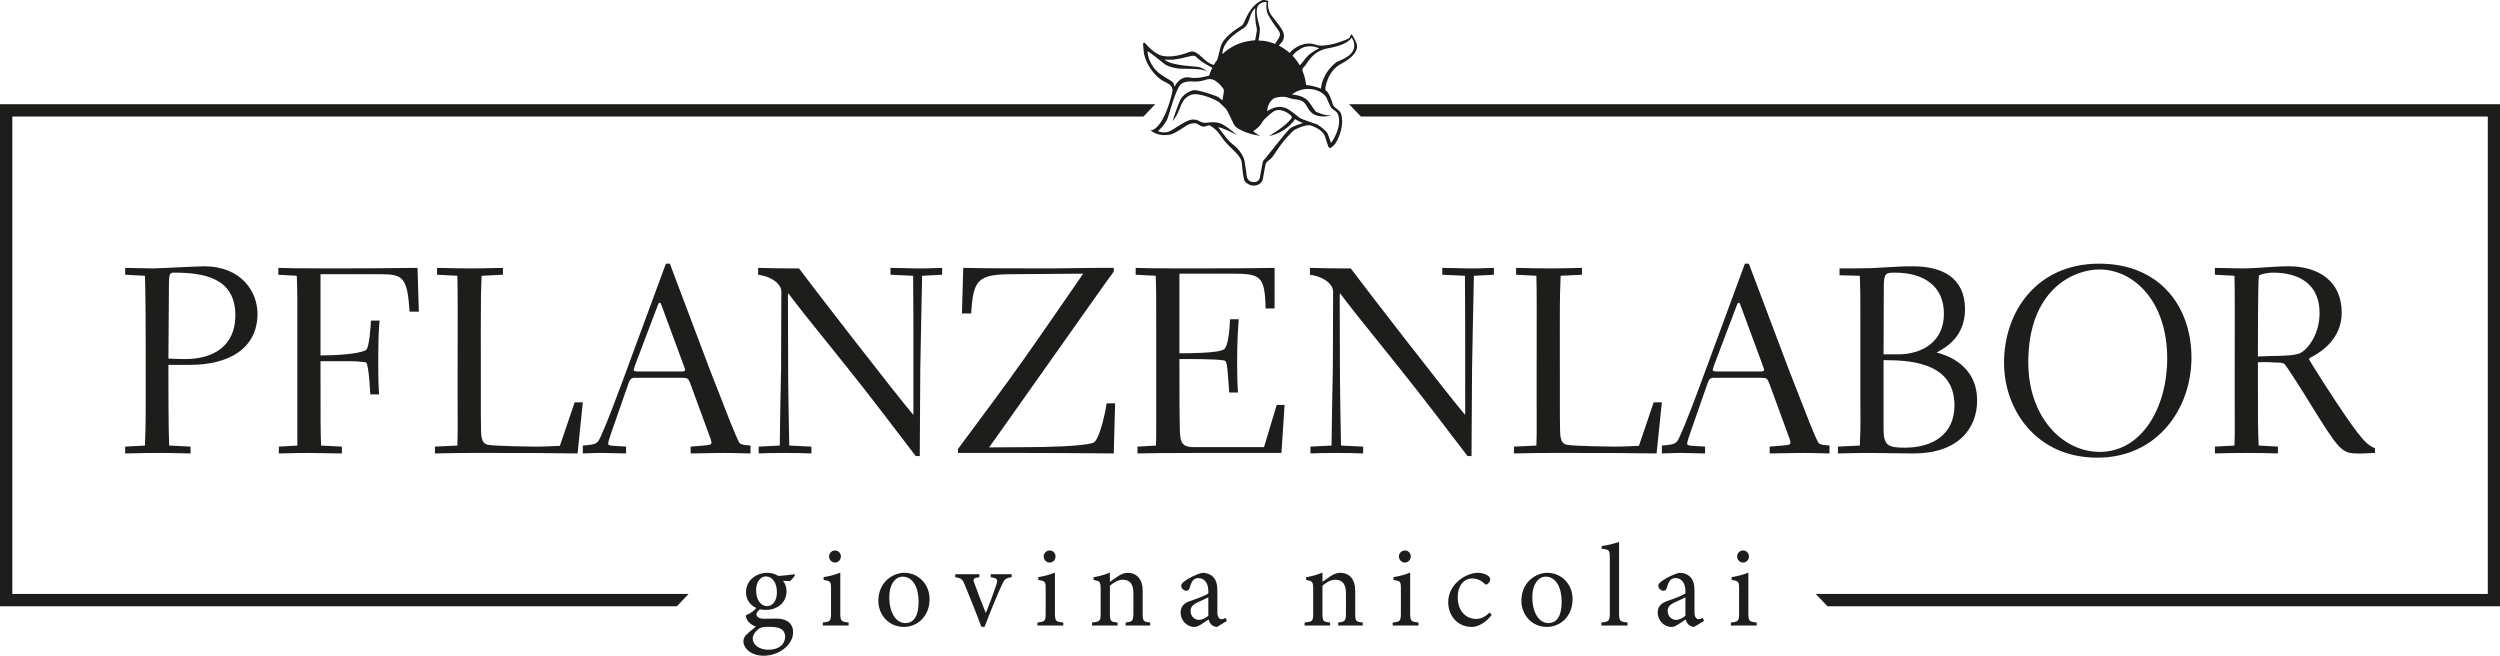 <?xml version="1.0" encoding="UTF-8" standalone="no"?>
<!-- Generator: Adobe Illustrator 16.0.0, SVG Export Plug-In . SVG Version: 6.00 Build 0)  -->

<svg
   xmlns:dc="http://purl.org/dc/elements/1.1/"
   xmlns:cc="http://creativecommons.org/ns#"
   xmlns:rdf="http://www.w3.org/1999/02/22-rdf-syntax-ns#"
   xmlns:svg="http://www.w3.org/2000/svg"
   xmlns="http://www.w3.org/2000/svg"
   xmlns:sodipodi="http://sodipodi.sourceforge.net/DTD/sodipodi-0.dtd"
   xmlns:inkscape="http://www.inkscape.org/namespaces/inkscape"
   version="1.1"
   id="Ebene_1"
   x="0px"
   y="0px"
   width="1152.226"
   height="302.204"
   viewBox="0 0 1152.226 302.204"
   enable-background="new 0 0 430.867 117.099"
   xml:space="preserve"
   inkscape:version="0.91 r13725"
   sodipodi:docname="logo.svg"><defs
     id="defs73" /><sodipodi:namedview
     pagecolor="#ffffff"
     bordercolor="#666666"
     borderopacity="1"
     objecttolerance="10"
     gridtolerance="10"
     guidetolerance="10"
     inkscape:pageopacity="0"
     inkscape:pageshadow="2"
     inkscape:window-width="1920"
     inkscape:window-height="1137"
     id="namedview71"
     showgrid="false"
     units="px"
     fit-margin-top="0"
     fit-margin-left="0"
     fit-margin-right="0"
     fit-margin-bottom="0"
     inkscape:zoom="1"
     inkscape:cx="492.94662"
     inkscape:cy="167.38551"
     inkscape:window-x="0"
     inkscape:window-y="27"
     inkscape:window-maximized="1"
     inkscape:current-layer="Ebene_1" /><g
     id="g3"
     transform="matrix(2.71,0,0,2.71,-7.631,-7.469)"><g
       id="g5"><path
         d="m 35.222,78.711 0,1.164 c -1.076,0 -2.778,-0.088 -5.559,-0.088 -2.781,0 -4.482,0.088 -5.559,0.088 l 0,-1.164 3.362,-0.18 C 27.556,76.11 27.6,75.573 27.6,69.744 27.6,54.322 27.556,52.617 27.466,49.659 l -3.362,-0.181 0,-1.164 c 1.076,0 3.048,0.09 4.572,0.09 0.718,0 2.601,-0.09 4.482,-0.18 1.883,-0.09 3.721,-0.18 4.349,-0.18 6.411,0 9.102,4.394 9.102,8.069 0,5.829 -4.753,8.697 -11.478,8.697 l -3.675,0 c 0,3.318 0,10.939 0.134,13.72 l 3.632,0.181 z M 31.458,63.738 c 1.164,0.044 1.883,0.088 2.822,0.088 4.799,0 8.563,-2.196 8.563,-7.44 0,-6.367 -5.335,-7.264 -10.445,-7.264 -0.628,0 -0.853,0.089 -0.853,2.018 l -0.087,12.598 z"
         id="path7"
         inkscape:connector-curvature="0"
         style="fill:#1d1d1b" /><path
         d="m 50.153,49.479 0,-1.164 c 1.434,0.045 2.914,0.09 8.52,0.09 2.734,0 8.249,0 15.151,-0.09 l 0.225,7.441 -1.569,0 c -0.404,-5.738 -1.032,-6.365 -4.887,-6.365 l -10.267,0 0,13.809 c 2.734,0 6.411,-0.225 7.711,-0.896 0.584,-0.27 0.853,-4.305 0.853,-5.022 l 1.48,0 c -0.135,1.255 -0.225,3.407 -0.225,7.263 0,2.734 0.044,3.945 0.134,5.291 l -1.479,0 c -0.225,-4.125 -0.538,-5.425 -0.763,-5.47 -1.12,-0.134 -1.748,-0.181 -3.092,-0.181 l -4.619,0 c 0,10.402 0,11.567 0.09,14.348 l 3.543,0.18 0,1.164 c -1.614,0 -3.677,-0.088 -5.829,-0.088 -2.33,0 -3.856,0.088 -4.887,0.088 l 0,-1.164 3.139,-0.18 0,-25.107 c 0,-1.436 -0.046,-2.467 -0.09,-3.767 l -3.139,-0.18 z"
         id="path9"
         inkscape:connector-curvature="0"
         style="fill:#1d1d1b" /><path
         d="m 101.041,79.875 c -6.323,-0.088 -7.443,-0.088 -17.621,-0.088 -3.854,0 -5.379,0.088 -6.635,0.088 l 0,-1.164 3.811,-0.18 c 0.09,-2.421 0.046,-2.958 0.046,-8.787 0,-15.422 0.044,-17.127 -0.046,-20.085 l -3.45,-0.181 0,-1.164 c 1.12,0 2.778,0.09 5.648,0.09 2.778,0 4.526,-0.09 5.559,-0.09 l 0,1.164 -3.633,0.182 c -0.091,2.421 -0.135,2.958 -0.135,8.787 0,15.915 0,17.664 0.091,18.426 0.134,0.853 0.357,1.479 1.39,1.569 1.254,0.18 7.083,0.27 7.621,0.27 1.929,0 3.139,-0.09 4.349,-0.135 l 2.511,-7.396 1.39,0 -0.896,8.694 z"
         id="path11"
         inkscape:connector-curvature="0"
         style="fill:#1d1d1b" /><path
         d="m 130.451,79.875 c -1.12,0 -2.376,-0.088 -4.482,-0.088 -1.301,0 -2.467,0.045 -5.695,0.088 l 0,-1.164 2.152,-0.18 c 1.211,-0.09 1.391,-0.18 1.391,-0.537 0,-0.18 -0.225,-0.854 -0.358,-1.167 l -3.272,-8.921 c -0.313,-0.807 -0.45,-0.896 -1.39,-0.896 l -8.071,0 c -0.492,0 -0.761,0.225 -0.986,0.852 l -3.049,8.742 c -0.178,0.537 -0.448,1.345 -0.448,1.568 0,0.27 0.225,0.359 0.853,0.404 l 2.196,0.135 0,1.164 c -1.12,0 -2.645,-0.088 -4.078,-0.088 -1.57,0 -2.423,0.088 -3.273,0.088 l 0,-1.344 c 2.331,-0.18 2.511,-0.314 3.049,-1.568 0.402,-0.943 0.896,-1.839 3.497,-8.833 l 7.577,-20.533 0.672,0 6.814,18.067 c 3.227,8.295 4.303,11.073 4.932,12.239 0.134,0.313 0.357,0.538 1.972,0.628 l 0,1.344 z M 118.839,65.933 c 0.357,0 0.494,-0.134 0.494,-0.269 0,-0.09 -0.091,-0.402 -0.225,-0.717 l -3.721,-10.088 c -0.136,-0.359 -0.226,-0.627 -0.359,-0.627 -0.179,0 -0.269,0.224 -0.448,0.717 l -3.721,9.818 c -0.09,0.357 -0.271,0.718 -0.271,0.941 0,0.134 0.225,0.224 0.809,0.224 l 7.442,0 z"
         id="path13"
         inkscape:connector-curvature="0"
         style="fill:#1d1d1b" /><path
         d="M 158.563,80.325 C 155.245,75.977 150.268,69.432 147.085,65.486 139.33,55.846 138.478,54.77 136.907,52.663 l -0.09,0.09 0.046,14.258 c 0,0.941 0.09,7.666 0.18,11.521 l 3.765,0.18 0,1.164 c -1.12,-0.043 -2.196,-0.088 -4.482,-0.088 -2.286,0 -3.362,0.045 -4.482,0.088 l 0,-1.164 3.586,-0.18 c 0.044,-4.35 0.135,-8.743 0.225,-13.092 l 0.044,-13.18 c 0,-0.853 -1.12,-2.377 -3.944,-2.781 l 0,-1.164 c 3.496,0.09 3.9,0.09 6.948,0.09 2.287,3.094 16.723,21.744 19.457,24.926 l 0,-8.921 c 0,-3.722 0,-11.522 -0.046,-14.75 l -3.854,-0.181 0,-1.164 c 3.633,0.09 1.614,0 4.395,0.09 1.164,0.045 3.675,-0.09 4.393,-0.09 l 0,1.164 -3.406,0.181 c -0.046,2.511 -0.313,14.659 -0.313,15.915 l -0.091,14.75 -0.675,0 z"
         id="path15"
         inkscape:connector-curvature="0"
         style="fill:#1d1d1b" /><path
         d="m 192.234,79.875 c -3.229,-0.043 -11.655,-0.088 -15.78,-0.088 l -10.716,0 0,-0.672 c 10.178,-13.63 11.612,-15.782 21.296,-29.814 l -12.15,0.09 c -5.738,0.045 -6.545,0.851 -6.902,6.68 l -1.57,0 0.224,-7.756 c 3.497,0.09 10.983,0.09 14.931,0.09 1.658,0 9.146,-0.135 10.669,-0.09 l 0,0.627 c -1.882,2.557 -2.824,3.945 -11.521,16.23 -7.487,10.579 -8.293,11.746 -9.686,13.674 l 6.861,-0.045 c 1.926,0 9.102,-0.09 10.894,-0.762 0.806,-0.361 1.748,-3.633 2.242,-6.682 l 1.435,0 -0.227,8.518 z"
         id="path17"
         inkscape:connector-curvature="0"
         style="fill:#1d1d1b" /><path
         d="m 220.749,79.788 -14.032,0 c -6.949,0 -8.069,0.045 -10.445,0.088 l 0,-1.164 3.139,-0.18 c 0.044,-1.166 0.044,-2.242 0.044,-3.498 l 0,-16.811 c 0,-5.561 0,-6.143 -0.09,-8.563 l -3.407,-0.181 0,-1.164 c 1.435,0.045 3.229,0.09 7.129,0.09 5.47,0 10.984,0 16.499,-0.09 l 0,6.903 -1.526,0 c -0.134,-5.559 -0.851,-5.917 -5.693,-5.917 l -8.967,0 0,13.538 c 1.389,0 6.635,0 7.575,-0.671 0.897,-0.673 0.985,-4.484 1.032,-5.111 l 1.48,0 c -0.09,1.345 -0.271,3.318 -0.271,7.174 0,2.465 0.046,3.899 0.134,5.289 l -1.479,0 c -0.359,-5.11 -0.404,-5.379 -0.897,-5.469 -1.524,-0.27 -6.007,-0.226 -7.575,-0.226 0,4.753 0,11.971 0.134,13.093 0.181,1.523 0.807,1.883 2.465,1.883 l 11.791,0 2.152,-7.174 1.345,0 -0.537,8.161 z"
         id="path19"
         inkscape:connector-curvature="0"
         style="fill:#1d1d1b" /><path
         d="M 252.403,80.325 C 249.085,75.977 244.108,69.432 240.925,65.486 233.17,55.846 232.318,54.77 230.749,52.663 l -0.09,0.09 0.044,14.258 c 0,0.941 0.09,7.666 0.181,11.521 l 3.765,0.18 0,1.164 c -1.121,-0.043 -2.197,-0.088 -4.483,-0.088 -2.286,0 -3.362,0.045 -4.482,0.088 l 0,-1.164 3.587,-0.18 c 0.044,-4.35 0.134,-8.743 0.222,-13.092 l 0.046,-13.18 c 0,-0.853 -1.12,-2.377 -3.944,-2.781 l 0,-1.164 c 3.496,0.09 3.898,0.09 6.949,0.09 2.286,3.094 16.723,21.744 19.457,24.926 l 0,-8.921 c 0,-3.722 0,-11.522 -0.044,-14.75 l -3.857,-0.181 0,-1.164 c 3.631,0.09 1.614,0 4.396,0.09 1.164,0.045 3.676,-0.09 4.393,-0.09 l 0,1.164 -3.409,0.181 c -0.044,2.511 -0.312,14.659 -0.312,15.915 l -0.09,14.75 -0.675,0 z"
         id="path21"
         inkscape:connector-curvature="0"
         style="fill:#1d1d1b" /><path
         d="m 284.55,79.875 c -6.323,-0.088 -7.443,-0.088 -17.619,-0.088 -3.856,0 -5.381,0.088 -6.635,0.088 l 0,-1.164 3.811,-0.18 c 0.088,-2.421 0.044,-2.958 0.044,-8.787 0,-15.422 0.044,-17.127 -0.044,-20.085 l -3.452,-0.181 0,-1.164 c 1.12,0 2.778,0.09 5.648,0.09 2.78,0 4.528,-0.09 5.559,-0.09 l 0,1.164 -3.63,0.181 c -0.091,2.421 -0.137,2.958 -0.137,8.787 0,15.915 0,17.664 0.091,18.426 0.134,0.853 0.357,1.479 1.39,1.569 1.256,0.18 7.083,0.27 7.621,0.27 1.929,0 3.139,-0.09 4.349,-0.135 l 2.511,-7.396 1.39,0 -0.897,8.695 z"
         id="path23"
         inkscape:connector-curvature="0"
         style="fill:#1d1d1b" /><path
         d="m 313.959,79.875 c -1.12,0 -2.376,-0.088 -4.482,-0.088 -1.3,0 -2.466,0.045 -5.692,0.088 l 0,-1.164 2.152,-0.18 c 1.208,-0.09 1.389,-0.18 1.389,-0.537 0,-0.18 -0.225,-0.854 -0.358,-1.167 l -3.272,-8.921 c -0.313,-0.807 -0.448,-0.896 -1.39,-0.896 l -8.069,0 c -0.494,0 -0.763,0.225 -0.986,0.852 l -3.051,8.742 c -0.178,0.537 -0.448,1.345 -0.448,1.568 0,0.27 0.227,0.359 0.853,0.404 l 2.196,0.135 0,1.164 c -1.12,0 -2.645,-0.088 -4.078,-0.088 -1.568,0 -2.421,0.088 -3.273,0.088 l 0,-1.344 c 2.331,-0.18 2.511,-0.314 3.049,-1.568 0.404,-0.943 0.896,-1.839 3.497,-8.833 l 7.577,-20.533 0.672,0 6.814,18.067 c 3.226,8.295 4.302,11.073 4.93,12.239 0.135,0.313 0.36,0.538 1.973,0.628 l 0,1.344 z M 302.351,65.933 c 0.357,0 0.492,-0.134 0.492,-0.269 0,-0.09 -0.091,-0.402 -0.225,-0.717 l -3.721,-10.088 c -0.134,-0.359 -0.226,-0.627 -0.359,-0.627 -0.179,0 -0.269,0.224 -0.448,0.717 l -3.721,9.818 c -0.09,0.357 -0.268,0.718 -0.268,0.941 0,0.134 0.222,0.224 0.806,0.224 l 7.444,0 z"
         id="path25"
         inkscape:connector-curvature="0"
         style="fill:#1d1d1b" /><path
         d="m 315.396,78.711 3.723,-0.18 c 0.09,-2.376 0.134,-2.6 0.09,-7.174 l 0,-13.941 c 0,-4.932 0,-5.335 -0.09,-7.756 l -3.453,-0.091 0,-1.164 c 1.704,0 4.079,0 5.379,-0.045 5.201,-0.314 5.785,-0.314 7.085,-0.314 4.885,0 8.876,1.838 8.876,7.309 0,4.707 -3.316,6.545 -4.841,7.352 3.452,0.896 6.902,3.228 6.902,8.159 0,4.887 -3.362,9.011 -10.803,9.011 -1.211,0 -6.457,-0.088 -7.531,-0.088 -2.062,0 -3.677,0.045 -5.337,0.088 l 0,-1.166 z m 7.757,-15.691 2.467,0 c 3.944,0 7.755,-2.018 7.799,-6.815 0.046,-4.887 -3.54,-7.083 -8.337,-7.083 -1.437,0 -1.885,0.045 -1.885,2.241 l -0.044,11.657 z m 0,12.688 c 0,2.824 0.763,3.183 3.631,3.183 4.618,0 8.429,-2.152 8.429,-7.218 0,-7.711 -8.517,-7.621 -12.06,-7.666 l 0,11.701 z"
         id="path27"
         inkscape:connector-curvature="0"
         style="fill:#1d1d1b" /><path
         d="m 359.827,47.597 c 10.266,0 15.692,7.263 15.692,15.96 0,8.742 -5.829,17.037 -16.007,17.037 -10.399,0 -15.87,-8.16 -15.87,-16.141 0,-8.697 5.561,-16.856 16.185,-16.856 z m 0.09,32.011 c 7.173,0 11.478,-7.577 11.478,-15.87 0,-9.864 -5.784,-15.154 -11.523,-15.154 -4.526,0 -12.104,3.542 -12.104,15.781 -10e-4,9.28 5.781,15.243 12.149,15.243 z"
         id="path29"
         inkscape:connector-curvature="0"
         style="fill:#1d1d1b" /><path
         d="m 390.225,78.711 0,1.164 c -1.434,-0.043 -2.868,-0.088 -5.335,-0.088 -2.51,0 -3.856,0.045 -5.381,0.088 l 0,-1.164 3.318,-0.18 c 0.091,-2.421 0.044,-2.958 0.044,-8.787 0,-15.422 0.047,-17.127 -0.044,-20.085 l -3.318,-0.181 0,-1.164 c 1.524,0 3.051,0.09 4.575,0.09 1.344,0 2.645,-0.09 3.988,-0.18 1.347,-0.09 2.69,-0.18 3.99,-0.18 4.978,0 9.012,2.467 9.012,7.891 0,4.439 -3.496,6.726 -5.291,7.621 -0.224,0.135 -0.268,0.181 -0.268,0.269 0,0.226 4.438,7.129 6.365,9.909 2.87,4.124 3.632,4.751 4.843,5.245 l 0,0.808 c -2.331,0.088 -2.601,0.134 -3.139,0.088 -2.555,0 -3.139,-0.852 -7.846,-8.428 -0.718,-1.209 -4.034,-6.456 -4.395,-6.77 -0.268,-0.225 -0.582,-0.269 -1.658,-0.269 -0.582,-0.045 -0.986,-0.091 -2.868,-0.045 0,10.267 0,11.387 0.134,14.167 l 3.274,0.181 z m -0.718,-15.423 c 1.302,0 3.812,-0.044 4.618,-0.537 1.524,-0.896 3.183,-3.496 3.183,-6.77 0,-4.887 -3.45,-6.859 -7.935,-6.859 -0.717,0 -1.837,0.18 -2.377,0.493 -0.178,0.583 -0.178,12.015 -0.178,13.763 l 2.689,-0.09 z"
         id="path31"
         inkscape:connector-curvature="0"
         style="fill:#1d1d1b" /></g><g
       id="g33"><polygon
         points="232.263,20.478 234.26,22.574 425.917,22.574 425.917,103.769 311.62,103.769 313.618,105.865 428.013,105.865 428.013,20.478 "
         id="polygon35"
         style="fill:#1d1d1b" /><polygon
         points="119.929,103.769 4.913,103.769 4.913,22.574 197.289,22.574 199.286,20.478 2.816,20.478 2.816,105.865 117.932,105.865 "
         id="polygon37"
         style="fill:#1d1d1b" /></g><g
       id="g39"><path
         d="m 138.019,100.571 c -0.178,0.319 -0.579,0.839 -0.897,1.02 l -1.14,-0.061 c 0.359,0.42 0.6,1.059 0.6,1.759 0,2.156 -1.798,3.195 -3.497,3.195 -0.318,0 -0.698,-0.04 -1.019,-0.1 -0.261,0.18 -0.599,0.56 -0.599,0.839 0,0.378 0.36,0.761 1.259,0.761 0.739,0 1.437,-0.022 2.118,-0.022 1.237,0 2.855,0.4 2.855,2.357 0,2.018 -2.316,3.957 -4.973,3.957 -2.239,0 -3.457,-1.299 -3.478,-2.438 0,-0.44 0.18,-0.819 0.481,-1.117 0.397,-0.402 1.179,-1.021 1.657,-1.401 -0.719,-0.219 -1.217,-0.679 -1.478,-1.098 -0.179,-0.28 -0.241,-0.64 -0.221,-0.839 0.799,-0.301 1.438,-0.819 1.761,-1.218 -0.9,-0.38 -1.761,-1.32 -1.761,-2.679 0,-2.256 2.04,-3.314 3.577,-3.314 l 0.021,0 c 0.659,0 1.317,0.178 1.917,0.536 0.958,-0.059 1.976,-0.178 2.716,-0.297 l 0.101,0.16 z m -6.271,9.209 c -0.521,0.439 -0.919,1 -0.919,1.558 0,1.098 1.157,1.918 2.638,1.918 1.896,0 2.875,-0.979 2.875,-2.216 0,-0.68 -0.339,-1.179 -0.899,-1.419 -0.498,-0.2 -1.079,-0.261 -1.956,-0.261 -0.921,0 -1.381,0.12 -1.739,0.42 z m -0.341,-6.612 c 0,1.558 0.78,2.676 1.879,2.676 0.877,-0.021 1.658,-0.8 1.658,-2.376 0,-1.559 -0.739,-2.679 -1.898,-2.679 -0.84,0.001 -1.639,0.84 -1.639,2.379 z"
         id="path41"
         inkscape:connector-curvature="0"
         style="fill:#1d1d1b" /><path
         d="m 142.749,109.141 0,-0.518 c 1.259,-0.122 1.4,-0.24 1.4,-1.597 l 0,-4.118 c 0,-1.239 -0.061,-1.338 -1.26,-1.518 l 0,-0.479 c 1.019,-0.16 1.979,-0.418 2.837,-0.779 l 0,6.894 c 0,1.357 0.139,1.476 1.417,1.597 l 0,0.518 -4.394,0 z m 1.059,-11.727 c 0,-0.599 0.479,-1.039 1.018,-1.039 0.561,0 1,0.439 1,1.039 0,0.54 -0.439,1.019 -1.018,1.019 -0.52,0 -1,-0.479 -1,-1.019 z"
         id="path43"
         inkscape:connector-curvature="0"
         style="fill:#1d1d1b" /><path
         d="m 160.907,104.626 c 0,3.217 -2.359,4.754 -4.337,4.754 -2.736,0 -4.375,-2.197 -4.375,-4.415 0,-3.297 2.557,-4.793 4.398,-4.793 2.476,0.001 4.314,1.997 4.314,4.454 z m -6.853,-0.298 c 0,2.518 1.08,4.395 2.738,4.395 1.237,0 2.255,-0.919 2.255,-3.655 0,-2.317 -0.938,-4.237 -2.716,-4.237 -1.197,-0.001 -2.277,1.237 -2.277,3.497 z"
         id="path45"
         inkscape:connector-curvature="0"
         style="fill:#1d1d1b" /><path
         d="m 174.867,100.929 c -1.061,0.141 -1.22,0.321 -1.76,1.5 -0.678,1.499 -1.716,3.955 -2.837,6.931 l -0.558,0 c -0.878,-2.396 -1.797,-4.654 -2.757,-6.991 -0.459,-1.137 -0.6,-1.278 -1.677,-1.439 l 0,-0.517 4.095,0 0,0.517 c -1.079,0.122 -1.121,0.28 -0.8,1.139 0.499,1.4 1.317,3.518 1.897,4.935 0.698,-1.658 1.338,-3.456 1.778,-4.754 0.321,-0.958 0.199,-1.179 -0.938,-1.32 l 0,-0.517 3.557,0 0,0.516 z"
         id="path47"
         inkscape:connector-curvature="0"
         style="fill:#1d1d1b" /><path
         d="m 179.256,109.141 0,-0.518 c 1.26,-0.122 1.397,-0.24 1.397,-1.597 l 0,-4.118 c 0,-1.239 -0.058,-1.338 -1.259,-1.518 l 0,-0.479 c 1.021,-0.16 1.979,-0.418 2.837,-0.779 l 0,6.894 c 0,1.357 0.14,1.476 1.419,1.597 l 0,0.518 -4.394,0 z m 1.059,-11.727 c 0,-0.599 0.481,-1.039 1.02,-1.039 0.559,0 1,0.439 1,1.039 0,0.54 -0.44,1.019 -1.022,1.019 -0.517,0 -0.998,-0.479 -0.998,-1.019 z"
         id="path49"
         inkscape:connector-curvature="0"
         style="fill:#1d1d1b" /><path
         d="m 194.257,109.141 0,-0.518 c 1.178,-0.122 1.317,-0.28 1.317,-1.659 l 0,-3.336 c 0,-1.378 -0.479,-2.277 -1.818,-2.277 -0.797,0 -1.578,0.499 -2.178,1.019 l 0,4.696 c 0,1.356 0.121,1.436 1.3,1.558 l 0,0.518 -4.337,0 0,-0.518 c 1.36,-0.141 1.46,-0.24 1.46,-1.558 l 0,-4.118 c 0,-1.278 -0.12,-1.356 -1.199,-1.557 l 0,-0.461 c 0.96,-0.178 1.898,-0.417 2.776,-0.798 l 0,1.579 c 0.4,-0.3 0.84,-0.601 1.339,-0.939 0.559,-0.358 1.079,-0.598 1.658,-0.598 1.6,0 2.577,1.117 2.577,3.034 l 0,3.857 c 0,1.356 0.122,1.436 1.279,1.558 l 0,0.518 -4.174,0 z"
         id="path51"
         inkscape:connector-curvature="0"
         style="fill:#1d1d1b" /><path
         d="m 209.775,109.381 c -0.302,0 -0.72,-0.179 -0.941,-0.399 -0.257,-0.26 -0.379,-0.54 -0.479,-0.879 -0.8,0.539 -1.757,1.278 -2.358,1.278 -1.417,0 -2.396,-1.179 -2.396,-2.437 0,-0.98 0.52,-1.599 1.619,-1.978 1.198,-0.399 2.657,-0.939 3.096,-1.298 l 0,-0.34 c 0,-1.458 -0.68,-2.258 -1.699,-2.258 -0.379,0 -0.678,0.14 -0.898,0.381 -0.239,0.279 -0.419,0.718 -0.58,1.318 -0.099,0.319 -0.298,0.459 -0.578,0.459 -0.36,0 -0.86,-0.381 -0.86,-0.86 0,-0.278 0.241,-0.52 0.62,-0.799 0.54,-0.4 1.857,-1.157 2.996,-1.396 0.599,0 1.199,0.178 1.639,0.536 0.698,0.601 0.899,1.401 0.899,2.459 l 0,3.695 c 0,0.899 0.359,1.199 0.697,1.199 0.241,0 0.521,-0.101 0.721,-0.219 l 0.199,0.519 -1.697,1.019 z m -1.459,-5.034 c -0.42,0.22 -1.378,0.64 -1.798,0.839 -0.778,0.358 -1.218,0.739 -1.218,1.478 0,1.018 0.797,1.517 1.417,1.517 0.521,0 1.221,-0.338 1.6,-0.719 l 0,-3.115 z"
         id="path53"
         inkscape:connector-curvature="0"
         style="fill:#1d1d1b" /><path
         d="m 230.406,109.141 0,-0.518 c 1.178,-0.122 1.317,-0.28 1.317,-1.659 l 0,-3.336 c 0,-1.378 -0.479,-2.277 -1.819,-2.277 -0.797,0 -1.577,0.499 -2.177,1.019 l 0,4.696 c 0,1.356 0.12,1.436 1.3,1.558 l 0,0.518 -4.337,0 0,-0.518 c 1.359,-0.141 1.46,-0.24 1.46,-1.558 l 0,-4.118 c 0,-1.278 -0.12,-1.356 -1.199,-1.557 l 0,-0.461 c 0.96,-0.178 1.899,-0.417 2.776,-0.798 l 0,1.579 c 0.401,-0.3 0.842,-0.601 1.338,-0.939 0.56,-0.358 1.081,-0.598 1.659,-0.598 1.599,0 2.575,1.117 2.575,3.034 l 0,3.857 c 0,1.356 0.122,1.436 1.279,1.558 l 0,0.518 -4.172,0 z"
         id="path55"
         inkscape:connector-curvature="0"
         style="fill:#1d1d1b" /><path
         d="m 239.669,109.141 0,-0.518 c 1.259,-0.122 1.396,-0.24 1.396,-1.597 l 0,-4.118 c 0,-1.239 -0.058,-1.338 -1.257,-1.518 l 0,-0.479 c 1.02,-0.16 1.978,-0.418 2.836,-0.779 l 0,6.894 c 0,1.357 0.141,1.476 1.418,1.597 l 0,0.518 -4.393,0 z m 1.06,-11.727 c 0,-0.599 0.479,-1.039 1.018,-1.039 0.561,0 0.999,0.439 0.999,1.039 0,0.54 -0.438,1.019 -1.019,1.019 -0.519,0 -0.998,-0.479 -0.998,-1.019 z"
         id="path57"
         inkscape:connector-curvature="0"
         style="fill:#1d1d1b" /><path
         d="m 256.507,107.342 c -0.878,1.159 -2.197,2.039 -3.376,2.039 -2.517,0 -4.017,-2.039 -4.017,-4.174 0,-1.539 0.681,-2.877 2.019,-3.896 1.039,-0.798 2.238,-1.137 2.977,-1.137 l 0.021,0 c 0.817,0 1.478,0.258 1.799,0.536 0.26,0.22 0.318,0.381 0.318,0.601 0,0.42 -0.441,0.859 -0.659,0.859 -0.12,0 -0.22,-0.059 -0.38,-0.219 -0.6,-0.56 -1.298,-0.819 -2.018,-0.819 -1.319,0 -2.457,1.099 -2.457,3.197 0,2.775 1.877,3.694 3.016,3.694 0.859,0 1.498,-0.24 2.416,-1.099 l 0.341,0.418 z"
         id="path59"
         inkscape:connector-curvature="0"
         style="fill:#1d1d1b" /><path
         d="m 270.267,104.626 c 0,3.217 -2.357,4.754 -4.333,4.754 -2.737,0 -4.376,-2.197 -4.376,-4.415 0,-3.297 2.557,-4.793 4.395,-4.793 2.476,0.001 4.314,1.997 4.314,4.454 z m -6.851,-0.298 c 0,2.518 1.078,4.395 2.737,4.395 1.238,0 2.258,-0.919 2.258,-3.655 0,-2.317 -0.94,-4.237 -2.718,-4.237 -1.199,-0.001 -2.277,1.237 -2.277,3.497 z"
         id="path61"
         inkscape:connector-curvature="0"
         style="fill:#1d1d1b" /><path
         d="m 275.158,109.141 0,-0.518 c 1.26,-0.122 1.438,-0.24 1.438,-1.558 l 0,-9.45 c 0,-1.359 -0.12,-1.399 -1.377,-1.519 l 0,-0.479 c 1.038,-0.122 2.275,-0.461 2.955,-0.7 l 0,12.147 c 0,1.317 0.16,1.436 1.439,1.558 l 0,0.518 -4.455,0 z"
         id="path63"
         inkscape:connector-curvature="0"
         style="fill:#1d1d1b" /><path
         d="m 290.917,109.381 c -0.298,0 -0.72,-0.179 -0.938,-0.399 -0.26,-0.26 -0.38,-0.54 -0.482,-0.879 -0.797,0.539 -1.757,1.278 -2.354,1.278 -1.42,0 -2.4,-1.179 -2.4,-2.437 0,-0.98 0.521,-1.599 1.619,-1.978 1.198,-0.399 2.656,-0.939 3.097,-1.298 l 0,-0.34 c 0,-1.458 -0.679,-2.258 -1.699,-2.258 -0.38,0 -0.678,0.14 -0.897,0.381 -0.239,0.279 -0.42,0.718 -0.58,1.318 -0.1,0.319 -0.299,0.459 -0.579,0.459 -0.358,0 -0.86,-0.381 -0.86,-0.86 0,-0.278 0.241,-0.52 0.619,-0.799 0.541,-0.4 1.861,-1.157 2.999,-1.396 0.6,0 1.198,0.178 1.637,0.536 0.7,0.601 0.899,1.401 0.899,2.459 l 0,3.695 c 0,0.899 0.36,1.199 0.7,1.199 0.239,0 0.518,-0.101 0.718,-0.219 l 0.201,0.519 -1.7,1.019 z m -1.459,-5.034 c -0.419,0.22 -1.378,0.64 -1.799,0.839 -0.776,0.358 -1.218,0.739 -1.218,1.478 0,1.018 0.801,1.517 1.419,1.517 0.519,0 1.218,-0.338 1.598,-0.719 l 0,-3.115 z"
         id="path65"
         inkscape:connector-curvature="0"
         style="fill:#1d1d1b" /><path
         d="m 297.186,109.141 0,-0.518 c 1.259,-0.122 1.397,-0.24 1.397,-1.597 l 0,-4.118 c 0,-1.239 -0.059,-1.338 -1.258,-1.518 l 0,-0.479 c 1.021,-0.16 1.979,-0.418 2.836,-0.779 l 0,6.894 c 0,1.357 0.141,1.476 1.419,1.597 l 0,0.518 -4.394,0 z m 1.058,-11.727 c 0,-0.599 0.48,-1.039 1.021,-1.039 0.559,0 0.998,0.439 0.998,1.039 0,0.54 -0.439,1.019 -1.02,1.019 -0.519,0 -0.999,-0.479 -0.999,-1.019 z"
         id="path67"
         inkscape:connector-curvature="0"
         style="fill:#1d1d1b" /></g><path
       d="m 230.811,13.665 c 0.596,-0.314 3.368,-1.791 2.702,-3.565 -0.192,-0.515 -0.476,-0.942 -0.738,-1.398 -0.025,-0.046 -0.109,-0.092 -0.155,-0.082 -0.047,0.011 -0.097,0.083 -0.112,0.136 -0.068,0.24 -0.167,0.473 -0.394,0.582 -0.369,0.176 -2.63,1.164 -4.566,1.181 -0.556,0.005 -0.695,-0.086 -1.143,-0.216 -0.49,-0.143 -2.075,-0.508 -3.907,1.074 -0.131,0.113 -0.236,0.256 -0.352,0.384 -0.542,-0.479 -1.143,-0.896 -1.795,-1.226 -0.001,-0.037 -0.008,-0.087 0.036,-0.128 1.686,-1.573 0.326,-2.806 -0.746,-4.288 -0.325,-0.449 -0.854,-0.873 -1.096,-1.861 -0.086,-0.352 -0.136,-0.694 -0.062,-1.049 0.051,-0.25 0.026,-0.313 -0.224,-0.369 -0.521,-0.121 -0.738,-0.176 -1.433,0.299 -1.88,1.281 -2.335,3.611 -2.74,3.915 -0.356,0.265 -3.267,1.864 -3.693,3.725 -0.139,0.605 -0.305,1.202 -0.459,1.802 -0.034,0.134 -0.076,0.269 -0.132,0.396 -0.197,0.259 -0.376,0.533 -0.541,0.813 -1.544,-0.271 -2.521,-2.396 -3.854,-2.28 -0.308,0.028 -2.718,1.205 -4.912,0.733 -1.397,-0.301 -2.672,-1.869 -2.933,-2.15 -0.055,-0.056 -0.18,-0.069 -0.267,-0.059 -0.035,0.004 -0.082,0.123 -0.082,0.191 0.002,0.173 0.022,0.348 0.043,0.52 0.06,0.49 0.072,0.994 0.201,1.465 0.735,2.658 2.682,4.041 3.078,4.271 0.465,0.271 0.995,0.414 1.377,0.842 0.327,0.365 0.37,0.671 0.26,1.145 -1.145,4.905 -2.774,6.411 -3.598,6.437 -0.007,0.028 -0.015,0.057 -0.021,0.082 0.353,0.227 1.334,1.015 3.296,0.656 0.847,-0.154 2.75,-1.586 3.064,-1.708 0.253,-0.097 1.139,-0.46 1.729,0.004 0.381,0.302 0.845,0.47 1.345,0.256 0.304,-0.128 0.479,-0.187 0.727,-0.028 1.701,1.095 1.411,1.742 3.348,3.622 1.319,1.279 1.959,1.851 1.981,3.023 0.002,0.13 0.228,2.52 0.474,2.786 1.037,1.131 2.54,0.826 2.996,-0.138 0.08,-0.168 0.363,-1.908 0.479,-2.526 0.057,-0.301 0.157,-0.578 0.433,-0.776 0.266,-0.192 0.539,-0.394 0.747,-0.646 0.358,-0.433 1.537,-2.482 2.981,-3.887 0.326,-0.317 0.586,-0.684 0.975,-0.867 0.711,-0.336 1.438,-0.664 2.245,-0.703 0.114,-0.006 0.233,-0.008 0.339,0.027 0.649,0.221 1.267,0.506 1.798,0.963 0.299,0.257 0.522,0.55 0.646,0.92 0.185,0.557 0.367,1.112 0.547,1.668 0.091,0.286 0.325,0.375 0.557,0.186 0.209,-0.17 0.408,-0.357 0.592,-0.558 0.279,-0.302 1.724,-2.88 1.047,-5.137 -0.191,-0.64 -1.07,-0.946 -1.387,-1.526 -0.244,-0.93 -0.684,-2.141 -1.254,-2.498 -0.2,-0.131 0.305,-3.251 2.553,-4.435 z m -8.042,-1.635 c 0.36,-0.408 0.803,-0.715 1.266,-0.992 1.441,-0.875 3.028,-0.108 3.125,-0.065 -2.375,1.194 -2.332,1.976 -3.288,2.896 -0.002,-0.005 -0.01,-0.009 -0.012,-0.013 -0.335,-0.578 -0.737,-1.113 -1.196,-1.595 0.028,-0.091 0.077,-0.199 0.105,-0.231 z m -5.8,-8.538 c 0.203,-0.179 0.74,-0.487 1.264,-0.368 -0.062,0.428 -0.136,1.379 0.269,2.188 1.938,3.437 2.712,2.61 1.212,4.845 -0.021,0.032 -0.026,0.049 -0.04,0.069 -0.858,-0.343 -1.616,-0.531 -2.587,-0.574 -0.105,0.015 -0.304,0.073 -0.221,-0.188 0.085,-0.267 0.25,-1.342 0.217,-1.923 -0.025,-0.442 -1.117,-3.163 -0.114,-4.049 z m -6.263,8.255 c 0.281,-2.496 3.353,-3.945 3.803,-4.346 0.95,-0.842 0.697,-2.255 1.786,-3.268 -0.084,0.556 0.024,2.197 0.094,2.639 0.049,0.303 0.097,0.438 0.164,0.74 0.008,0.041 0.02,0.452 0.013,0.492 -0.097,0.569 -0.158,0.928 -0.267,1.496 -0.011,0.055 -0.105,0.141 -0.154,0.137 -0.236,-0.021 -0.463,0.013 -0.684,0.063 -1.803,0.228 -3.431,1.021 -4.694,2.2 -0.021,0.01 -0.033,0.018 -0.062,0.03 0,-0.076 -0.006,-0.13 10e-4,-0.183 z m -8.9,4.653 c -0.53,-0.33 -1.074,-0.644 -1.589,-0.994 -0.473,-0.322 -2.083,-1.618 -2.246,-3.94 0.467,0.162 2.247,1.695 2.961,2.227 0.392,0.289 1.311,0.598 2.204,0.705 1.352,0.158 4.009,-0.15 5.095,0.595 -0.025,-0.048 -0.79,-0.659 -1.533,-0.834 -0.623,-0.148 -4.84,-0.21 -5.828,-1.271 1.267,0.039 1.585,0.125 4.524,-0.612 0.337,-0.084 0.638,-0.056 0.868,0.166 1.181,1.125 2.293,1.569 2.736,1.828 -0.22,0.429 -0.4,0.879 -0.542,1.35 -0.359,0.076 -1.931,0.59 -3.312,0.319 -1.64,-0.321 -2.488,1.385 -2.574,1.571 -0.048,-0.141 -0.099,-0.228 -0.104,-0.316 -0.027,-0.429 -0.349,-0.603 -0.66,-0.794 z m 20.807,7.949 c -0.579,0.299 -0.915,0.831 -1.329,1.285 -0.493,0.54 -3.26,4.084 -3.329,4.131 -0.319,0.208 -0.382,0.542 -0.443,0.878 -0.146,0.785 -0.296,1.57 -0.443,2.356 -0.05,0.273 -0.318,0.715 -0.92,0.721 -0.775,0.008 -1.211,-0.322 -1.31,-1.093 -0.044,-0.341 -0.086,-0.681 -0.132,-1.021 -0.066,-0.496 -0.139,-0.992 -0.232,-1.482 -0.076,-0.379 -0.254,-0.756 -0.449,-1.096 -0.443,-0.768 -1.072,-1.372 -1.771,-1.914 -0.297,-0.232 -0.56,-0.524 -0.797,-0.818 -0.502,-0.619 -0.975,-1.26 -1.459,-1.893 0.016,-0.027 0.62,-0.006 3.142,1.28 -0.039,-0.032 -1.931,-1.707 -2.932,-2 -0.722,-0.21 -1.5,-0.15 -2.257,-0.046 -0.448,0.06 -0.841,-0.09 -1.217,-0.314 -0.279,-0.164 -0.582,-0.21 -0.911,-0.242 -1.152,-0.115 -3.434,1.781 -4.217,2.058 -0.522,0.187 -1.146,0.203 -1.854,-0.065 1.596,-1.555 1.644,-2.275 1.769,-2.62 0.178,-0.485 1.191,-4.177 1.965,-5.206 0.304,-0.406 1.065,-0.718 2.132,-0.631 0.944,0.077 1.591,-0.076 2.269,-0.297 0.892,-0.29 1.481,-0.004 2.152,0.588 0.295,0.262 0.55,0.572 0.792,0.883 0.156,0.203 0.148,0.461 0.101,0.713 -0.066,0.38 -0.121,0.762 -0.188,1.145 -0.009,0.058 -0.04,0.112 -0.063,0.178 -0.204,-0.178 -0.382,-0.344 -0.569,-0.496 -0.364,-0.297 -3.707,-1.353 -4.268,-1.242 -1.237,0.242 -2.038,1.17 -2.233,1.52 -0.286,0.513 -1.186,3.051 -1.384,3.79 0.031,0.013 0.668,-0.935 0.872,-1.371 0.27,-0.57 0.4,-1.026 0.667,-1.598 0.33,-0.709 0.864,-1.265 1.591,-1.541 1.384,-0.526 4.465,0.946 4.843,1.298 0.375,0.349 0.73,0.717 1.103,1.07 0.244,0.234 1.195,2.352 1.342,2.645 0.223,0.446 0.652,0.672 1.072,0.904 1.553,0.857 3.629,1.092 3.454,1.044 -0.468,-0.126 -1.149,-0.728 -1.235,-0.794 1.126,-0.666 1.547,-1.512 1.562,-1.547 0.189,-0.407 1.511,-1.543 1.868,-1.768 1.356,-0.844 2.893,0.542 3.054,0.717 0.155,0.166 0.098,0.336 -0.032,0.508 -1.087,1.418 -3.645,2.816 -3.747,2.939 1.823,-0.42 3.322,-1.337 4.436,-2.891 0.336,0.205 0.854,0.527 1.359,0.66 -0.102,0.038 -1.399,0.456 -1.824,0.675 z m 5.829,-4.912 c 0.143,0.293 0.621,1.593 0.965,1.844 0.674,0.488 0.876,0.572 1.032,1.119 0.6,2.09 -1.103,4.5 -1.261,4.672 -0.054,-0.166 -0.42,-1.233 -0.595,-1.644 -0.158,-0.37 -1.381,-1.316 -1.712,-1.486 -0.357,-0.181 -2.406,-0.778 -2.982,-1.123 -0.176,-0.104 -1.304,-1.044 -1.745,-1.321 -0.336,-0.21 -1.617,-1.219 -3.762,0.126 -0.019,-0.008 -0.037,-0.017 -0.058,-0.026 0.079,-1.457 1.124,-2.132 1.229,-2.16 0.716,-0.197 1.422,-0.342 2.151,-0.123 0.414,0.125 0.863,0.272 1.297,0.317 0.774,0.076 1.478,0.224 1.933,0.979 0.32,0.537 0.637,1.139 1.162,1.482 1.223,0.803 3.01,0.355 3.053,0.276 -0.075,0 -0.15,-0.006 -0.225,0 -0.719,0.062 -2.216,-0.485 -2.396,-0.703 -0.381,-0.467 -0.894,-1.39 -1.312,-1.818 -0.95,-0.971 -2.591,-0.987 -2.675,-1.03 0.185,-0.129 0.328,-0.246 0.488,-0.337 2.167,-1.232 4.763,-0.378 5.413,0.956 z m -0.963,-1.591 c -0.083,-0.101 -1.432,-0.54 -2.39,-0.605 -0.028,-0.004 -0.093,-0.042 -0.152,-0.079 -0.088,-0.805 -0.286,-1.572 -0.581,-2.291 0,-0.004 0.004,-0.012 0.002,-0.014 -0.132,-0.389 0.063,-0.568 0.358,-0.858 0.399,-0.39 1.18,-2.402 3.689,-2.979 0.531,-0.12 3.388,-0.468 4.297,-1.884 0.051,0.119 0.29,0.523 0.333,0.664 0.74,2.479 -2.541,3.214 -2.988,3.568 -2.241,1.766 -2.568,4.043 -2.568,4.478 z"
       id="path69"
       inkscape:connector-curvature="0"
       style="clip-rule:evenodd;fill:#1d1d1b;fill-rule:evenodd" /></g></svg>